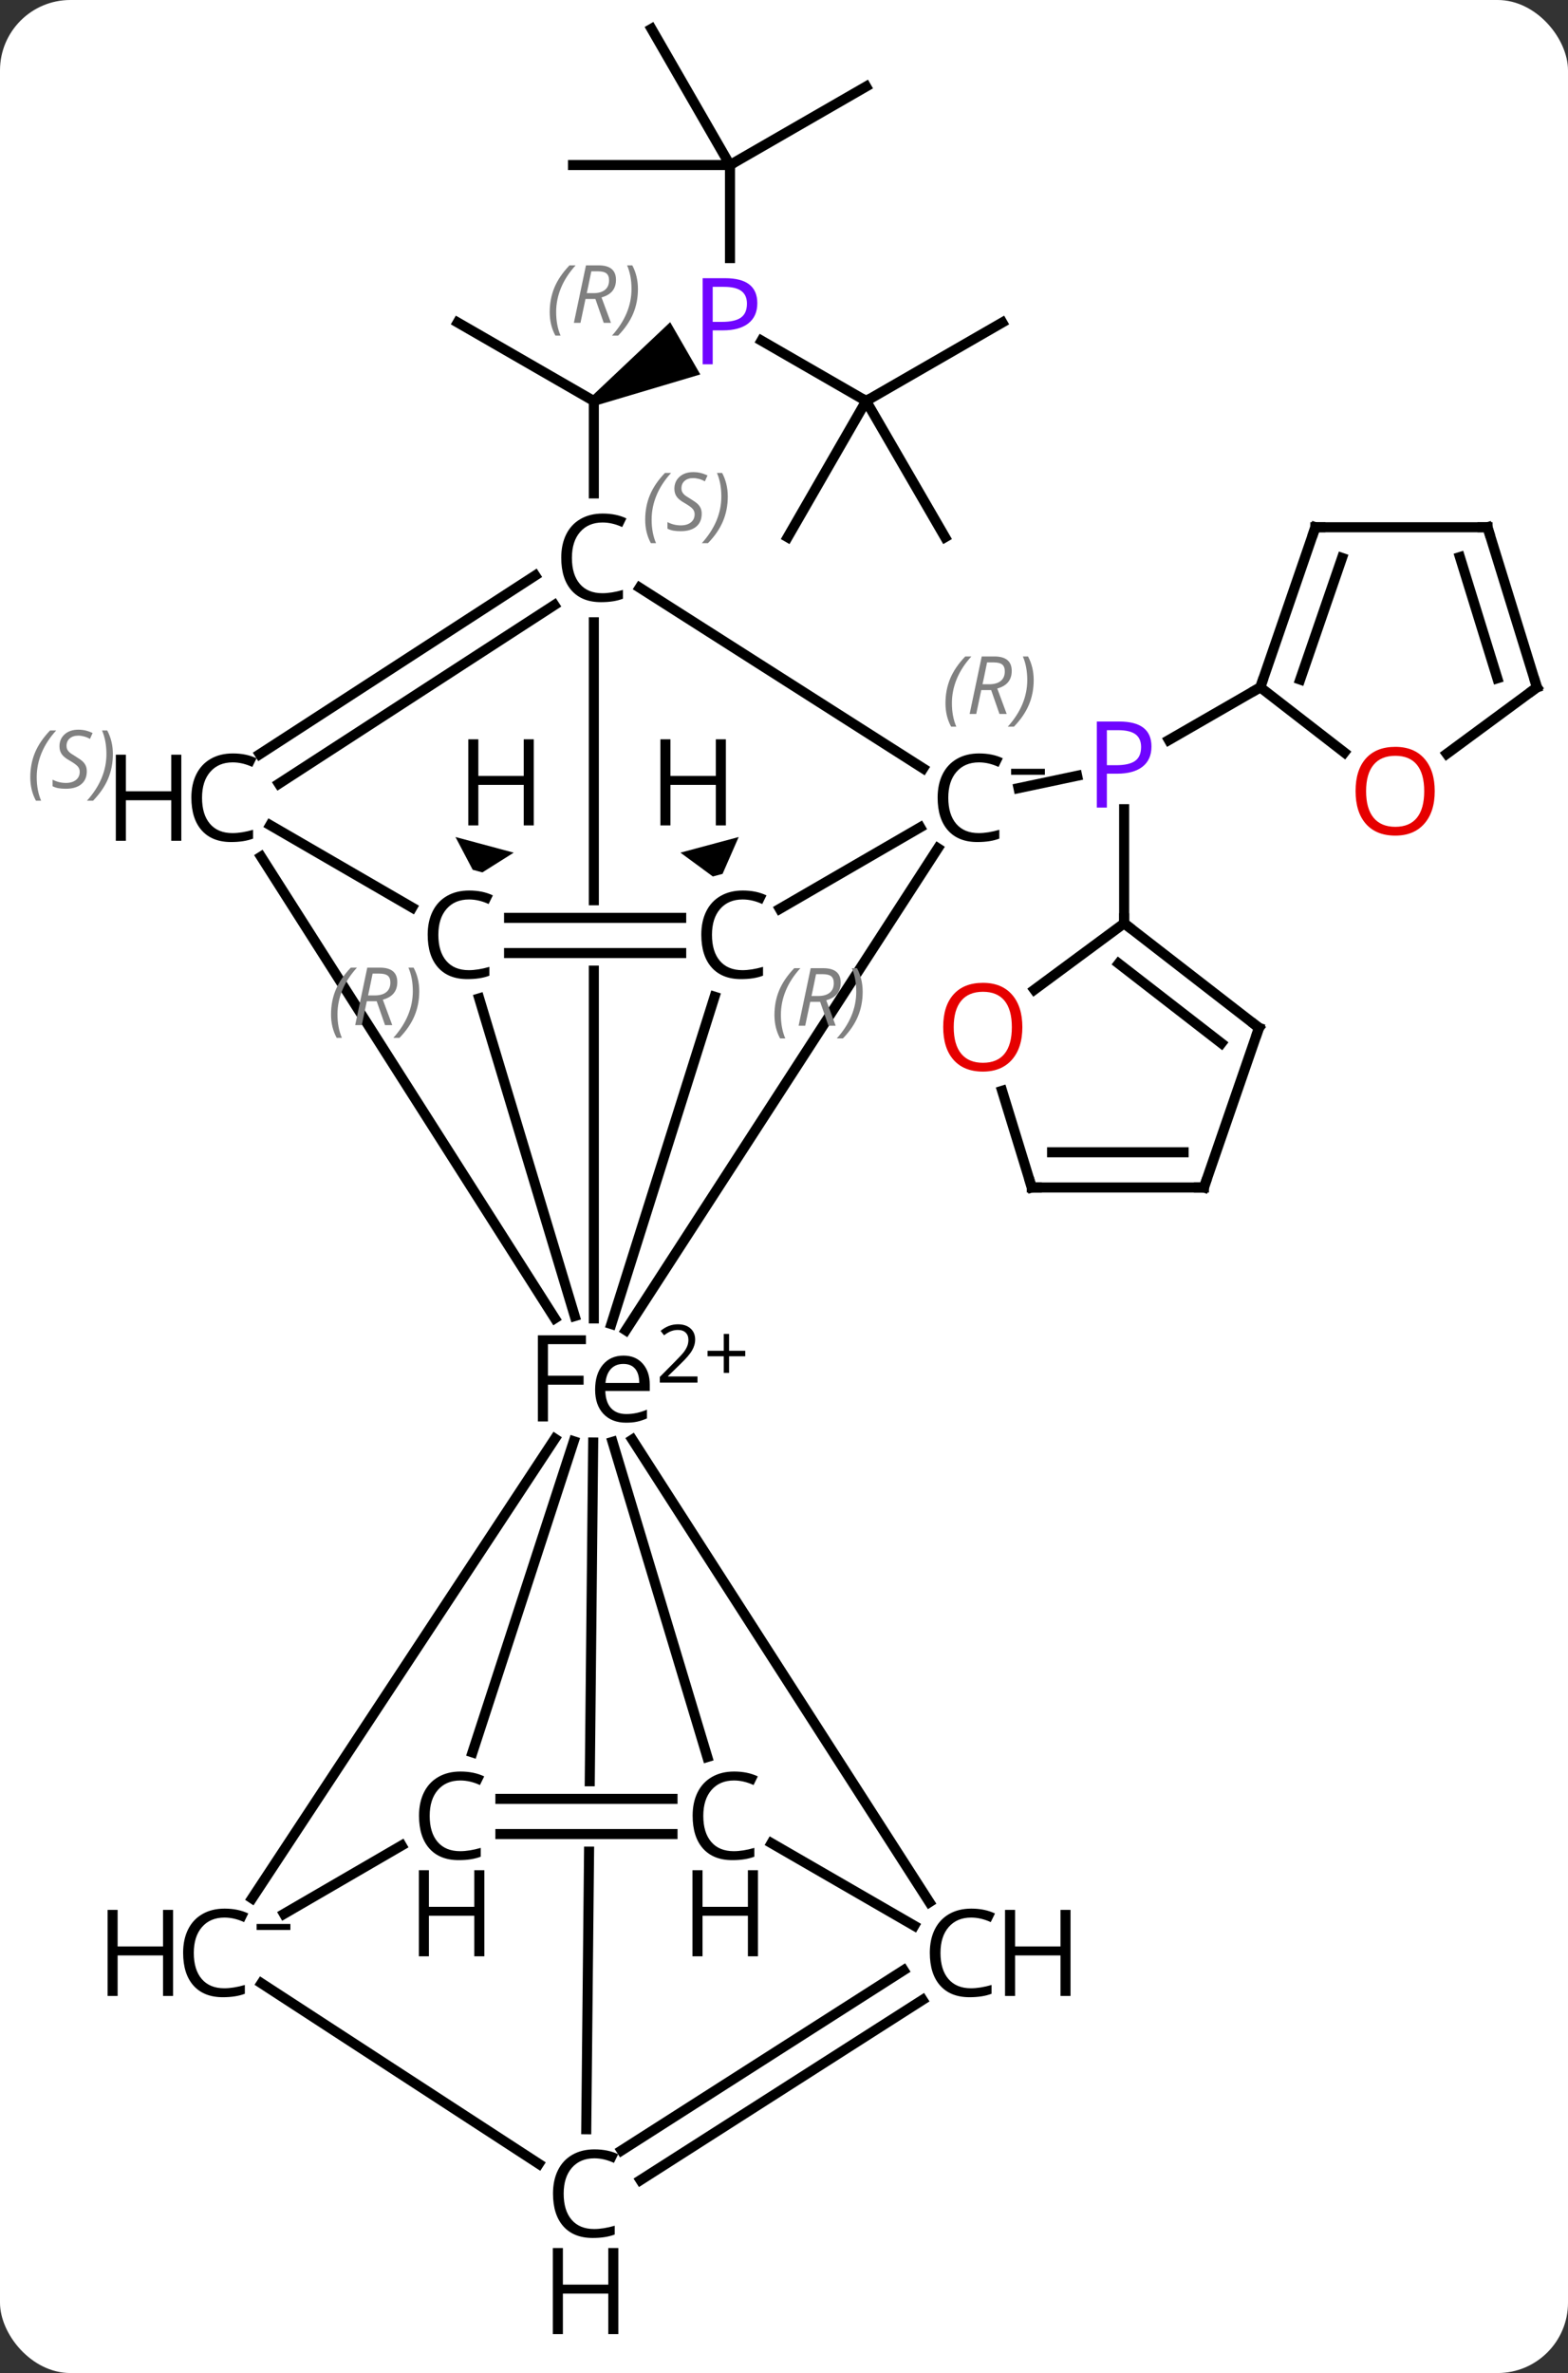 <svg width="156" viewBox="0 0 156 236" style="fill-opacity:1; color-rendering:auto; color-interpolation:auto; text-rendering:auto; stroke:black; stroke-linecap:square; stroke-miterlimit:10; shape-rendering:auto; stroke-opacity:1; fill:black; stroke-dasharray:none; font-weight:normal; stroke-width:1; font-family:'Open Sans'; font-style:normal; stroke-linejoin:miter; font-size:12; stroke-dashoffset:0; image-rendering:auto;" height="236" class="cas-substance-image" xmlns:xlink="http://www.w3.org/1999/xlink" xmlns="http://www.w3.org/2000/svg"><rect x="0" y="0" width="156" height="236" fill="#333333" stroke="none"/><svg class="cas-substance-single-component"><rect y="0" x="0" width="156" stroke="none" ry="7" rx="7" height="236" fill="white" class="cas-substance-group"/><svg y="0" x="0" width="156" viewBox="0 0 156 236" style="fill:black;" height="236" class="cas-substance-single-component-image"><svg><g><clipPath id="clipPath_859a735e7b1542d78326f7a6bae11e851" clipPathUnits="userSpaceOnUse"><path d="M-692.236 -528.969 L-692.236 -522.969 L-726.957 -522.969 L-726.957 -528.969 ZM-729.92 -567.208 L-729.92 -478.043 L-689.92 -478.043 L-689.92 -567.208 Z"/></clipPath><clipPath id="clipPath_859a735e7b1542d78326f7a6bae11e852" clipPathUnits="userSpaceOnUse"><path d="M-693.099 -441.351 L-693.099 -435.351 L-727.82 -435.351 L-727.82 -441.351 ZM-729.881 -485.745 L-730.777 -397.228 L-690.779 -396.823 L-689.883 -485.341 L-729.881 -485.745 Z"/></clipPath><g transform="translate(769,619)" style="text-rendering:geometricPrecision; color-rendering:optimizeQuality; color-interpolation:linearRGB; stroke-linecap:butt; image-rendering:optimizeQuality;"><line y2="-540.617" y1="-541.849" x2="-667.669" x1="-661.835" style="fill:none;"/><line y2="-550.645" y1="-545.403" x2="-643.613" x1="-652.708" style="fill:none;"/><line y2="-527.177" y1="-538.527" x2="-657.159" x1="-657.159" style="fill:none;"/><path style="stroke:none;" d="M-709.67 -578.685 L-710.17 -579.551 L-702.324 -586.96 L-699.327 -581.761 Z"/><line y2="-586.927" y1="-579.118" x2="-723.466" x1="-709.92" style="fill:none;"/><line y2="-569.927" y1="-579.118" x2="-709.92" x1="-709.92" style="fill:none;"/><line y2="-579.118" y1="-585.121" x2="-682.828" x1="-693.241" style="fill:none;"/><line y2="-602.587" y1="-593.333" x2="-696.374" x1="-696.374" style="fill:none;"/><line y2="-586.927" y1="-579.118" x2="-669.282" x1="-682.828" style="fill:none;"/><line y2="-565.572" y1="-579.118" x2="-674.976" x1="-682.828" style="fill:none;"/><line y2="-565.572" y1="-579.118" x2="-690.636" x1="-682.828" style="fill:none;"/><line y2="-610.395" y1="-602.587" x2="-682.828" x1="-696.374" style="fill:none;"/><line y2="-616.133" y1="-602.587" x2="-704.183" x1="-696.374" style="fill:none;"/><line y2="-602.587" y1="-602.587" x2="-711.991" x1="-696.374" style="fill:none;"/><line y2="-534.64" y1="-486.704" x2="-675.688" x1="-706.739" style="fill:none;"/><line y2="-557.114" y1="-487.88" x2="-709.92" x1="-709.92" style="fill:none; clip-path:url(#clipPath_859a735e7b1542d78326f7a6bae11e851);"/><line y2="-519.876" y1="-487.321" x2="-697.908" x1="-708.177" style="fill:none;"/><line y2="-533.805" y1="-487.887" x2="-743.029" x1="-713.799" style="fill:none;"/><line y2="-519.71" y1="-488.115" x2="-721.325" x1="-711.822" style="fill:none;"/><line y2="-430.204" y1="-475.92" x2="-743.923" x1="-713.792" style="fill:none;"/><line y2="-429.825" y1="-475.829" x2="-676.532" x1="-706.089" style="fill:none;"/><line y2="-444.263" y1="-475.605" x2="-698.628" x1="-708.058" style="fill:none;"/><line y2="-444.721" y1="-475.664" x2="-721.995" x1="-711.917" style="fill:none;"/><line y2="-407.244" y1="-475.543" x2="-710.674" x1="-709.984" style="fill:none; clip-path:url(#clipPath_859a735e7b1542d78326f7a6bae11e852);"/><line y2="-560.552" y1="-542.583" x2="-705.359" x1="-677.155" style="fill:none;"/><line y2="-528.617" y1="-536.718" x2="-691.419" x1="-677.447" style="fill:none;"/><line y2="-543.995" y1="-561.763" x2="-743.158" x1="-715.753" style="fill:none;"/><line y2="-541.059" y1="-558.826" x2="-741.255" x1="-713.849" style="fill:none;"/><line y2="-527.719" y1="-527.719" x2="-718.353" x1="-701.228" style="fill:none;"/><line y2="-524.219" y1="-524.219" x2="-718.353" x1="-701.228" style="fill:none;"/><line y2="-528.746" y1="-536.933" x2="-727.997" x1="-742.116" style="fill:none;"/><line y2="-435.463" y1="-428.663" x2="-729.042" x1="-740.747" style="fill:none;"/><line y2="-403.804" y1="-421.757" x2="-715.395" x1="-742.987" style="fill:none;"/><line y2="-435.691" y1="-427.488" x2="-692.244" x1="-678.045" style="fill:none;"/><line y2="-405.137" y1="-423.06" x2="-707.162" x1="-679.098" style="fill:none;"/><line y2="-402.187" y1="-420.111" x2="-705.278" x1="-677.214" style="fill:none;"/><line y2="-440.101" y1="-440.101" x2="-719.216" x1="-702.091" style="fill:none;"/><line y2="-436.601" y1="-436.601" x2="-719.216" x1="-702.091" style="fill:none;"/><line y2="-566.564" y1="-550.645" x2="-638.134" x1="-643.613" style="fill:none;"/><line y2="-563.515" y1="-551.417" x2="-635.482" x1="-639.646" style="fill:none;"/><line y2="-544.167" y1="-550.645" x2="-635.254" x1="-643.613" style="fill:none;"/><line y2="-566.564" y1="-566.564" x2="-621.008" x1="-638.134" style="fill:none;"/><line y2="-550.645" y1="-544.034" x2="-616.09" x1="-625.06" style="fill:none;"/><line y2="-550.645" y1="-566.564" x2="-616.09" x1="-621.008" style="fill:none;"/><line y2="-551.543" y1="-563.601" x2="-620.03" x1="-623.755" style="fill:none;"/><line y2="-516.78" y1="-527.177" x2="-643.743" x1="-657.159" style="fill:none;"/><line y2="-515.251" y1="-523.173" x2="-647.484" x1="-657.706" style="fill:none;"/><line y2="-520.573" y1="-527.177" x2="-666.092" x1="-657.159" style="fill:none;"/><line y2="-500.904" y1="-516.78" x2="-649.221" x1="-643.743" style="fill:none;"/><line y2="-500.904" y1="-510.517" x2="-666.348" x1="-669.3" style="fill:none;"/><line y2="-500.904" y1="-500.904" x2="-666.348" x1="-649.221" style="fill:none;"/><line y2="-504.404" y1="-504.404" x2="-664.328" x1="-651.242" style="fill:none;"/><path style="stroke:none;" d="M-697.112 -532.092 L-698.078 -531.833 L-701.303 -534.202 L-695.509 -535.759 Z"/><path style="stroke:none;" d="M-721.006 -532.24 L-721.971 -532.499 L-723.685 -535.759 L-717.89 -534.202 Z"/></g><g transform="translate(769,619)" style="fill:rgb(111,5,255); text-rendering:geometricPrecision; color-rendering:optimizeQuality; image-rendering:optimizeQuality; font-family:'Open Sans'; stroke:rgb(111,5,255); color-interpolation:linearRGB;"><path style="stroke:none;" d="M-654.441 -544.759 Q-654.441 -543.446 -655.331 -542.751 Q-656.222 -542.056 -657.862 -542.056 L-658.878 -542.056 L-658.878 -538.681 L-659.878 -538.681 L-659.878 -547.243 L-657.644 -547.243 Q-654.441 -547.243 -654.441 -544.759 ZM-658.878 -542.899 L-657.972 -542.899 Q-656.659 -542.899 -656.066 -543.329 Q-655.472 -543.759 -655.472 -544.712 Q-655.472 -545.556 -656.027 -545.97 Q-656.581 -546.384 -657.769 -546.384 L-658.878 -546.384 L-658.878 -542.899 Z"/></g><g transform="translate(769,619)" style="font-size:8.4px; fill:gray; text-rendering:geometricPrecision; image-rendering:optimizeQuality; color-rendering:optimizeQuality; font-family:'Open Sans'; font-style:italic; stroke:gray; color-interpolation:linearRGB;"><path style="stroke:none;" d="M-714.309 -587.954 Q-714.309 -589.282 -713.84 -590.407 Q-713.371 -591.532 -712.34 -592.61 L-711.731 -592.61 Q-712.699 -591.548 -713.184 -590.376 Q-713.668 -589.204 -713.668 -587.97 Q-713.668 -586.642 -713.231 -585.626 L-713.746 -585.626 Q-714.309 -586.657 -714.309 -587.954 ZM-710.749 -589.267 L-711.249 -586.892 L-711.905 -586.892 L-710.702 -592.61 L-709.452 -592.61 Q-707.717 -592.61 -707.717 -591.173 Q-707.717 -589.813 -709.155 -589.423 L-708.217 -586.892 L-708.936 -586.892 L-709.764 -589.267 L-710.749 -589.267 ZM-710.171 -592.017 Q-710.561 -590.095 -710.624 -589.845 L-709.967 -589.845 Q-709.217 -589.845 -708.811 -590.173 Q-708.405 -590.501 -708.405 -591.126 Q-708.405 -591.595 -708.663 -591.806 Q-708.921 -592.017 -709.514 -592.017 L-710.171 -592.017 ZM-705.532 -590.267 Q-705.532 -588.938 -706.008 -587.806 Q-706.485 -586.673 -707.5 -585.626 L-708.11 -585.626 Q-706.172 -587.782 -706.172 -590.267 Q-706.172 -591.595 -706.61 -592.61 L-706.094 -592.61 Q-705.532 -591.548 -705.532 -590.267 Z"/></g><g transform="translate(769,619)" style="fill:rgb(111,5,255); text-rendering:geometricPrecision; color-rendering:optimizeQuality; image-rendering:optimizeQuality; font-family:'Open Sans'; stroke:rgb(111,5,255); color-interpolation:linearRGB;"><path style="stroke:none;" d="M-693.655 -588.848 Q-693.655 -587.536 -694.546 -586.841 Q-695.437 -586.145 -697.077 -586.145 L-698.093 -586.145 L-698.093 -582.77 L-699.093 -582.77 L-699.093 -591.333 L-696.859 -591.333 Q-693.655 -591.333 -693.655 -588.848 ZM-698.093 -586.989 L-697.187 -586.989 Q-695.874 -586.989 -695.28 -587.419 Q-694.687 -587.848 -694.687 -588.802 Q-694.687 -589.645 -695.241 -590.059 Q-695.796 -590.473 -696.984 -590.473 L-698.093 -590.473 L-698.093 -586.989 Z"/><path style="fill:black; stroke:none;" d="M-714.486 -477.637 L-715.486 -477.637 L-715.486 -486.199 L-710.704 -486.199 L-710.704 -485.324 L-714.486 -485.324 L-714.486 -482.184 L-710.939 -482.184 L-710.939 -481.293 L-714.486 -481.293 L-714.486 -477.637 ZM-706.714 -477.512 Q-708.136 -477.512 -708.964 -478.387 Q-709.792 -479.262 -709.792 -480.793 Q-709.792 -482.356 -709.027 -483.27 Q-708.261 -484.184 -706.964 -484.184 Q-705.761 -484.184 -705.058 -483.387 Q-704.355 -482.59 -704.355 -481.293 L-704.355 -480.668 L-708.777 -480.668 Q-708.745 -479.543 -708.206 -478.957 Q-707.667 -478.371 -706.683 -478.371 Q-705.652 -478.371 -704.636 -478.809 L-704.636 -477.934 Q-705.152 -477.715 -705.613 -477.613 Q-706.073 -477.512 -706.714 -477.512 ZM-706.98 -483.356 Q-707.761 -483.356 -708.222 -482.856 Q-708.683 -482.356 -708.761 -481.465 L-705.402 -481.465 Q-705.402 -482.387 -705.808 -482.871 Q-706.214 -483.356 -706.98 -483.356 Z"/><path style="fill:black; stroke:none;" d="M-699.605 -481.501 L-703.355 -481.501 L-703.355 -482.063 L-701.855 -483.579 Q-701.167 -484.267 -700.948 -484.563 Q-700.73 -484.86 -700.62 -485.142 Q-700.511 -485.423 -700.511 -485.751 Q-700.511 -486.204 -700.784 -486.47 Q-701.058 -486.735 -701.558 -486.735 Q-701.902 -486.735 -702.222 -486.618 Q-702.542 -486.501 -702.933 -486.204 L-703.277 -486.642 Q-702.495 -487.298 -701.558 -487.298 Q-700.761 -487.298 -700.3 -486.884 Q-699.839 -486.47 -699.839 -485.782 Q-699.839 -485.235 -700.144 -484.704 Q-700.448 -484.173 -701.292 -483.36 L-702.542 -482.142 L-702.542 -482.11 L-699.605 -482.11 L-699.605 -481.501 Z"/><path style="fill:black; stroke:none;" d="M-696.464 -484.665 L-694.855 -484.665 L-694.855 -484.118 L-696.464 -484.118 L-696.464 -482.462 L-696.995 -482.462 L-696.995 -484.118 L-698.605 -484.118 L-698.605 -484.665 L-696.995 -484.665 L-696.995 -486.337 L-696.464 -486.337 L-696.464 -484.665 Z"/><path style="fill:black; stroke:none;" d="M-671.607 -543.18 Q-673.013 -543.18 -673.834 -542.242 Q-674.654 -541.305 -674.654 -539.664 Q-674.654 -537.992 -673.865 -537.07 Q-673.076 -536.148 -671.623 -536.148 Q-670.716 -536.148 -669.576 -536.476 L-669.576 -535.601 Q-670.466 -535.258 -671.763 -535.258 Q-673.654 -535.258 -674.685 -536.414 Q-675.716 -537.57 -675.716 -539.68 Q-675.716 -541.008 -675.224 -542 Q-674.732 -542.992 -673.795 -543.531 Q-672.857 -544.07 -671.591 -544.07 Q-670.248 -544.07 -669.232 -543.586 L-669.654 -542.726 Q-670.638 -543.18 -671.607 -543.18 Z"/><path style="fill:black; stroke:none;" d="M-668.404 -541.948 L-668.404 -542.542 L-665.045 -542.542 L-665.045 -541.948 L-668.404 -541.948 Z"/></g><g transform="translate(769,619)" style="font-size:8.4px; fill:gray; text-rendering:geometricPrecision; image-rendering:optimizeQuality; color-rendering:optimizeQuality; font-family:'Open Sans'; font-style:italic; stroke:gray; color-interpolation:linearRGB;"><path style="stroke:none;" d="M-674.935 -549.059 Q-674.935 -550.387 -674.467 -551.512 Q-673.998 -552.637 -672.967 -553.715 L-672.357 -553.715 Q-673.326 -552.653 -673.81 -551.481 Q-674.295 -550.309 -674.295 -549.074 Q-674.295 -547.746 -673.857 -546.731 L-674.373 -546.731 Q-674.935 -547.762 -674.935 -549.059 ZM-671.375 -550.371 L-671.875 -547.996 L-672.532 -547.996 L-671.328 -553.715 L-670.078 -553.715 Q-668.344 -553.715 -668.344 -552.278 Q-668.344 -550.918 -669.782 -550.528 L-668.844 -547.996 L-669.563 -547.996 L-670.391 -550.371 L-671.375 -550.371 ZM-670.797 -553.121 Q-671.188 -551.199 -671.25 -550.949 L-670.594 -550.949 Q-669.844 -550.949 -669.438 -551.278 Q-669.032 -551.606 -669.032 -552.231 Q-669.032 -552.699 -669.289 -552.91 Q-669.547 -553.121 -670.141 -553.121 L-670.797 -553.121 ZM-666.158 -551.371 Q-666.158 -550.043 -666.635 -548.91 Q-667.111 -547.778 -668.127 -546.731 L-668.736 -546.731 Q-666.799 -548.887 -666.799 -551.371 Q-666.799 -552.699 -667.236 -553.715 L-666.721 -553.715 Q-666.158 -552.653 -666.158 -551.371 Z"/></g><g transform="translate(769,619)" style="text-rendering:geometricPrecision; font-family:'Open Sans'; color-interpolation:linearRGB; color-rendering:optimizeQuality; image-rendering:optimizeQuality;"><path style="stroke:none;" d="M-709.053 -567.036 Q-710.459 -567.036 -711.28 -566.099 Q-712.1 -565.161 -712.1 -563.521 Q-712.1 -561.849 -711.311 -560.927 Q-710.522 -560.005 -709.069 -560.005 Q-708.162 -560.005 -707.022 -560.333 L-707.022 -559.458 Q-707.912 -559.114 -709.209 -559.114 Q-711.1 -559.114 -712.131 -560.271 Q-713.162 -561.427 -713.162 -563.536 Q-713.162 -564.864 -712.67 -565.857 Q-712.178 -566.849 -711.24 -567.388 Q-710.303 -567.927 -709.037 -567.927 Q-707.694 -567.927 -706.678 -567.443 L-707.1 -566.583 Q-708.084 -567.036 -709.053 -567.036 Z"/></g><g transform="translate(769,619)" style="font-size:8.4px; fill:gray; text-rendering:geometricPrecision; image-rendering:optimizeQuality; color-rendering:optimizeQuality; font-family:'Open Sans'; font-style:italic; stroke:gray; color-interpolation:linearRGB;"><path style="stroke:none;" d="M-704.81 -567.312 Q-704.81 -568.641 -704.341 -569.766 Q-703.873 -570.891 -702.841 -571.969 L-702.232 -571.969 Q-703.201 -570.906 -703.685 -569.734 Q-704.169 -568.562 -704.169 -567.328 Q-704.169 -566 -703.732 -564.984 L-704.248 -564.984 Q-704.81 -566.016 -704.81 -567.312 ZM-699.188 -567.906 Q-699.188 -567.078 -699.734 -566.625 Q-700.281 -566.172 -701.281 -566.172 Q-701.688 -566.172 -702 -566.226 Q-702.313 -566.281 -702.594 -566.422 L-702.594 -567.078 Q-701.969 -566.75 -701.266 -566.75 Q-700.641 -566.75 -700.266 -567.047 Q-699.891 -567.344 -699.891 -567.859 Q-699.891 -568.172 -700.094 -568.398 Q-700.297 -568.625 -700.859 -568.953 Q-701.453 -569.281 -701.68 -569.609 Q-701.906 -569.937 -701.906 -570.391 Q-701.906 -571.125 -701.391 -571.586 Q-700.875 -572.047 -700.031 -572.047 Q-699.656 -572.047 -699.32 -571.969 Q-698.984 -571.891 -698.609 -571.719 L-698.875 -571.125 Q-699.125 -571.281 -699.445 -571.367 Q-699.766 -571.453 -700.031 -571.453 Q-700.563 -571.453 -700.883 -571.18 Q-701.203 -570.906 -701.203 -570.437 Q-701.203 -570.234 -701.133 -570.086 Q-701.063 -569.937 -700.922 -569.805 Q-700.781 -569.672 -700.359 -569.422 Q-699.797 -569.078 -699.594 -568.883 Q-699.391 -568.687 -699.289 -568.453 Q-699.188 -568.219 -699.188 -567.906 ZM-696.593 -569.625 Q-696.593 -568.297 -697.07 -567.164 Q-697.546 -566.031 -698.562 -564.984 L-699.171 -564.984 Q-697.234 -567.141 -697.234 -569.625 Q-697.234 -570.953 -697.671 -571.969 L-697.156 -571.969 Q-696.593 -570.906 -696.593 -569.625 Z"/></g><g transform="translate(769,619)" style="text-rendering:geometricPrecision; font-family:'Open Sans'; color-interpolation:linearRGB; color-rendering:optimizeQuality; image-rendering:optimizeQuality;"><path style="stroke:none;" d="M-695.119 -529.547 Q-696.525 -529.547 -697.345 -528.61 Q-698.165 -527.672 -698.165 -526.032 Q-698.165 -524.36 -697.376 -523.438 Q-696.587 -522.516 -695.134 -522.516 Q-694.228 -522.516 -693.087 -522.844 L-693.087 -521.969 Q-693.978 -521.625 -695.275 -521.625 Q-697.165 -521.625 -698.197 -522.782 Q-699.228 -523.938 -699.228 -526.047 Q-699.228 -527.375 -698.736 -528.368 Q-698.244 -529.36 -697.306 -529.899 Q-696.369 -530.438 -695.103 -530.438 Q-693.759 -530.438 -692.744 -529.953 L-693.165 -529.094 Q-694.15 -529.547 -695.119 -529.547 Z"/></g><g transform="translate(769,619)" style="font-size:8.4px; fill:gray; text-rendering:geometricPrecision; image-rendering:optimizeQuality; color-rendering:optimizeQuality; font-family:'Open Sans'; font-style:italic; stroke:gray; color-interpolation:linearRGB;"><path style="stroke:none;" d="M-691.95 -518.056 Q-691.95 -519.384 -691.481 -520.509 Q-691.012 -521.634 -689.981 -522.712 L-689.372 -522.712 Q-690.341 -521.649 -690.825 -520.477 Q-691.309 -519.306 -691.309 -518.071 Q-691.309 -516.743 -690.872 -515.727 L-691.387 -515.727 Q-691.95 -516.759 -691.95 -518.056 ZM-688.39 -519.368 L-688.89 -516.993 L-689.546 -516.993 L-688.343 -522.712 L-687.093 -522.712 Q-685.359 -522.712 -685.359 -521.274 Q-685.359 -519.915 -686.796 -519.524 L-685.859 -516.993 L-686.577 -516.993 L-687.405 -519.368 L-688.39 -519.368 ZM-687.812 -522.118 Q-688.202 -520.196 -688.265 -519.946 L-687.609 -519.946 Q-686.859 -519.946 -686.452 -520.274 Q-686.046 -520.602 -686.046 -521.227 Q-686.046 -521.696 -686.304 -521.907 Q-686.562 -522.118 -687.155 -522.118 L-687.812 -522.118 ZM-683.173 -520.368 Q-683.173 -519.04 -683.649 -517.907 Q-684.126 -516.774 -685.141 -515.727 L-685.751 -515.727 Q-683.813 -517.884 -683.813 -520.368 Q-683.813 -521.696 -684.251 -522.712 L-683.735 -522.712 Q-683.173 -521.649 -683.173 -520.368 Z"/></g><g transform="translate(769,619)" style="text-rendering:geometricPrecision; font-family:'Open Sans'; color-interpolation:linearRGB; color-rendering:optimizeQuality; image-rendering:optimizeQuality;"><path style="stroke:none;" d="M-745.852 -543.18 Q-747.258 -543.18 -748.078 -542.242 Q-748.899 -541.305 -748.899 -539.664 Q-748.899 -537.992 -748.11 -537.07 Q-747.321 -536.148 -745.868 -536.148 Q-744.961 -536.148 -743.821 -536.476 L-743.821 -535.601 Q-744.711 -535.258 -746.008 -535.258 Q-747.899 -535.258 -748.93 -536.414 Q-749.961 -537.57 -749.961 -539.68 Q-749.961 -541.008 -749.469 -542 Q-748.977 -542.992 -748.039 -543.531 Q-747.102 -544.07 -745.836 -544.07 Q-744.493 -544.07 -743.477 -543.586 L-743.899 -542.726 Q-744.883 -543.18 -745.852 -543.18 Z"/><path style="stroke:none;" d="M-750.961 -535.383 L-751.961 -535.383 L-751.961 -539.414 L-756.477 -539.414 L-756.477 -535.383 L-757.477 -535.383 L-757.477 -543.945 L-756.477 -543.945 L-756.477 -540.305 L-751.961 -540.305 L-751.961 -543.945 L-750.961 -543.945 L-750.961 -535.383 Z"/></g><g transform="translate(769,619)" style="font-size:8.4px; fill:gray; text-rendering:geometricPrecision; image-rendering:optimizeQuality; color-rendering:optimizeQuality; font-family:'Open Sans'; font-style:italic; stroke:gray; color-interpolation:linearRGB;"><path style="stroke:none;" d="M-765.987 -541.699 Q-765.987 -543.027 -765.519 -544.152 Q-765.05 -545.277 -764.019 -546.355 L-763.409 -546.355 Q-764.378 -545.293 -764.862 -544.121 Q-765.347 -542.949 -765.347 -541.715 Q-765.347 -540.386 -764.909 -539.371 L-765.425 -539.371 Q-765.987 -540.402 -765.987 -541.699 ZM-760.365 -542.293 Q-760.365 -541.465 -760.912 -541.011 Q-761.458 -540.558 -762.458 -540.558 Q-762.865 -540.558 -763.177 -540.613 Q-763.49 -540.668 -763.771 -540.808 L-763.771 -541.465 Q-763.146 -541.136 -762.443 -541.136 Q-761.818 -541.136 -761.443 -541.433 Q-761.068 -541.73 -761.068 -542.246 Q-761.068 -542.558 -761.271 -542.785 Q-761.474 -543.011 -762.037 -543.34 Q-762.63 -543.668 -762.857 -543.996 Q-763.083 -544.324 -763.083 -544.777 Q-763.083 -545.511 -762.568 -545.972 Q-762.052 -546.433 -761.208 -546.433 Q-760.833 -546.433 -760.498 -546.355 Q-760.162 -546.277 -759.787 -546.105 L-760.052 -545.511 Q-760.302 -545.668 -760.623 -545.754 Q-760.943 -545.84 -761.208 -545.84 Q-761.74 -545.84 -762.06 -545.566 Q-762.38 -545.293 -762.38 -544.824 Q-762.38 -544.621 -762.31 -544.472 Q-762.24 -544.324 -762.099 -544.191 Q-761.958 -544.058 -761.537 -543.808 Q-760.974 -543.465 -760.771 -543.269 Q-760.568 -543.074 -760.466 -542.84 Q-760.365 -542.605 -760.365 -542.293 ZM-757.77 -544.011 Q-757.77 -542.683 -758.247 -541.551 Q-758.723 -540.418 -759.739 -539.371 L-760.348 -539.371 Q-758.411 -541.527 -758.411 -544.011 Q-758.411 -545.34 -758.848 -546.355 L-758.333 -546.355 Q-757.77 -545.293 -757.77 -544.011 Z"/></g><g transform="translate(769,619)" style="text-rendering:geometricPrecision; font-family:'Open Sans'; color-interpolation:linearRGB; color-rendering:optimizeQuality; image-rendering:optimizeQuality;"><path style="stroke:none;" d="M-722.34 -529.547 Q-723.747 -529.547 -724.567 -528.61 Q-725.387 -527.672 -725.387 -526.032 Q-725.387 -524.36 -724.598 -523.438 Q-723.809 -522.516 -722.356 -522.516 Q-721.45 -522.516 -720.309 -522.844 L-720.309 -521.969 Q-721.2 -521.625 -722.497 -521.625 Q-724.387 -521.625 -725.418 -522.782 Q-726.45 -523.938 -726.45 -526.047 Q-726.45 -527.375 -725.957 -528.368 Q-725.465 -529.36 -724.528 -529.899 Q-723.59 -530.438 -722.325 -530.438 Q-720.981 -530.438 -719.965 -529.953 L-720.387 -529.094 Q-721.372 -529.547 -722.34 -529.547 Z"/></g><g transform="translate(769,619)" style="font-size:8.4px; fill:gray; text-rendering:geometricPrecision; image-rendering:optimizeQuality; color-rendering:optimizeQuality; font-family:'Open Sans'; font-style:italic; stroke:gray; color-interpolation:linearRGB;"><path style="stroke:none;" d="M-736.066 -518.112 Q-736.066 -519.44 -735.597 -520.565 Q-735.128 -521.69 -734.097 -522.768 L-733.487 -522.768 Q-734.456 -521.706 -734.941 -520.534 Q-735.425 -519.362 -735.425 -518.128 Q-735.425 -516.8 -734.987 -515.784 L-735.503 -515.784 Q-736.066 -516.815 -736.066 -518.112 ZM-732.506 -519.425 L-733.006 -517.05 L-733.662 -517.05 L-732.459 -522.768 L-731.209 -522.768 Q-729.474 -522.768 -729.474 -521.331 Q-729.474 -519.971 -730.912 -519.581 L-729.974 -517.05 L-730.693 -517.05 L-731.521 -519.425 L-732.506 -519.425 ZM-731.928 -522.175 Q-732.318 -520.253 -732.381 -520.003 L-731.724 -520.003 Q-730.974 -520.003 -730.568 -520.331 Q-730.162 -520.659 -730.162 -521.284 Q-730.162 -521.753 -730.42 -521.964 Q-730.678 -522.175 -731.271 -522.175 L-731.928 -522.175 ZM-727.288 -520.425 Q-727.288 -519.096 -727.765 -517.964 Q-728.241 -516.831 -729.257 -515.784 L-729.866 -515.784 Q-727.929 -517.94 -727.929 -520.425 Q-727.929 -521.753 -728.366 -522.768 L-727.851 -522.768 Q-727.288 -521.706 -727.288 -520.425 Z"/></g><g transform="translate(769,619)" style="text-rendering:geometricPrecision; font-family:'Open Sans'; color-interpolation:linearRGB; color-rendering:optimizeQuality; image-rendering:optimizeQuality;"><path style="stroke:none;" d="M-746.672 -428.296 Q-748.078 -428.296 -748.898 -427.359 Q-749.718 -426.421 -749.718 -424.781 Q-749.718 -423.109 -748.929 -422.187 Q-748.14 -421.265 -746.687 -421.265 Q-745.781 -421.265 -744.64 -421.593 L-744.64 -420.718 Q-745.531 -420.375 -746.828 -420.375 Q-748.718 -420.375 -749.75 -421.531 Q-750.781 -422.687 -750.781 -424.796 Q-750.781 -426.125 -750.289 -427.117 Q-749.797 -428.109 -748.859 -428.648 Q-747.922 -429.187 -746.656 -429.187 Q-745.312 -429.187 -744.297 -428.703 L-744.718 -427.843 Q-745.703 -428.296 -746.672 -428.296 Z"/><path style="stroke:none;" d="M-751.781 -420.5 L-752.781 -420.5 L-752.781 -424.531 L-757.297 -424.531 L-757.297 -420.5 L-758.297 -420.5 L-758.297 -429.062 L-757.297 -429.062 L-757.297 -425.421 L-752.781 -425.421 L-752.781 -429.062 L-751.781 -429.062 L-751.781 -420.5 Z"/><path style="stroke:none;" d="M-743.468 -427.065 L-743.468 -427.659 L-740.109 -427.659 L-740.109 -427.065 L-743.468 -427.065 Z"/><path style="stroke:none;" d="M-672.384 -428.296 Q-673.79 -428.296 -674.61 -427.359 Q-675.431 -426.421 -675.431 -424.781 Q-675.431 -423.109 -674.641 -422.187 Q-673.852 -421.265 -672.399 -421.265 Q-671.493 -421.265 -670.352 -421.593 L-670.352 -420.718 Q-671.243 -420.375 -672.54 -420.375 Q-674.431 -420.375 -675.462 -421.531 Q-676.493 -422.687 -676.493 -424.796 Q-676.493 -426.125 -676.001 -427.117 Q-675.509 -428.109 -674.571 -428.648 Q-673.634 -429.187 -672.368 -429.187 Q-671.024 -429.187 -670.009 -428.703 L-670.431 -427.843 Q-671.415 -428.296 -672.384 -428.296 Z"/><path style="stroke:none;" d="M-662.493 -420.5 L-663.493 -420.5 L-663.493 -424.531 L-668.009 -424.531 L-668.009 -420.5 L-669.009 -420.5 L-669.009 -429.062 L-668.009 -429.062 L-668.009 -425.421 L-663.493 -425.421 L-663.493 -429.062 L-662.493 -429.062 L-662.493 -420.5 Z"/><path style="stroke:none;" d="M-695.981 -441.929 Q-697.388 -441.929 -698.208 -440.991 Q-699.028 -440.054 -699.028 -438.413 Q-699.028 -436.741 -698.239 -435.82 Q-697.45 -434.898 -695.997 -434.898 Q-695.091 -434.898 -693.95 -435.226 L-693.95 -434.351 Q-694.841 -434.007 -696.138 -434.007 Q-698.028 -434.007 -699.06 -435.163 Q-700.091 -436.32 -700.091 -438.429 Q-700.091 -439.757 -699.599 -440.749 Q-699.106 -441.741 -698.169 -442.28 Q-697.231 -442.82 -695.966 -442.82 Q-694.622 -442.82 -693.606 -442.335 L-694.028 -441.476 Q-695.013 -441.929 -695.981 -441.929 Z"/><path style="stroke:none;" d="M-693.591 -424.445 L-694.591 -424.445 L-694.591 -428.476 L-699.106 -428.476 L-699.106 -424.445 L-700.106 -424.445 L-700.106 -433.007 L-699.106 -433.007 L-699.106 -429.366 L-694.591 -429.366 L-694.591 -433.007 L-693.591 -433.007 L-693.591 -424.445 Z"/><path style="stroke:none;" d="M-723.203 -441.929 Q-724.609 -441.929 -725.43 -440.991 Q-726.25 -440.054 -726.25 -438.413 Q-726.25 -436.741 -725.461 -435.82 Q-724.672 -434.898 -723.219 -434.898 Q-722.312 -434.898 -721.172 -435.226 L-721.172 -434.351 Q-722.062 -434.007 -723.359 -434.007 Q-725.25 -434.007 -726.281 -435.163 Q-727.312 -436.32 -727.312 -438.429 Q-727.312 -439.757 -726.82 -440.749 Q-726.328 -441.741 -725.391 -442.28 Q-724.453 -442.82 -723.188 -442.82 Q-721.844 -442.82 -720.828 -442.335 L-721.25 -441.476 Q-722.234 -441.929 -723.203 -441.929 Z"/><path style="stroke:none;" d="M-720.812 -424.445 L-721.812 -424.445 L-721.812 -428.476 L-726.328 -428.476 L-726.328 -424.445 L-727.328 -424.445 L-727.328 -433.007 L-726.328 -433.007 L-726.328 -429.366 L-721.812 -429.366 L-721.812 -433.007 L-720.812 -433.007 L-720.812 -424.445 Z"/><path style="stroke:none;" d="M-709.873 -404.353 Q-711.279 -404.353 -712.099 -403.416 Q-712.92 -402.478 -712.92 -400.838 Q-712.92 -399.166 -712.131 -398.244 Q-711.341 -397.322 -709.888 -397.322 Q-708.982 -397.322 -707.841 -397.65 L-707.841 -396.775 Q-708.732 -396.432 -710.029 -396.432 Q-711.92 -396.432 -712.951 -397.588 Q-713.982 -398.744 -713.982 -400.853 Q-713.982 -402.182 -713.49 -403.174 Q-712.998 -404.166 -712.06 -404.705 Q-711.123 -405.244 -709.857 -405.244 Q-708.513 -405.244 -707.498 -404.76 L-707.92 -403.9 Q-708.904 -404.353 -709.873 -404.353 Z"/><path style="stroke:none;" d="M-707.482 -386.869 L-708.482 -386.869 L-708.482 -390.9 L-712.998 -390.9 L-712.998 -386.869 L-713.998 -386.869 L-713.998 -395.432 L-712.998 -395.432 L-712.998 -391.791 L-708.482 -391.791 L-708.482 -395.432 L-707.482 -395.432 L-707.482 -386.869 Z"/><path style="fill:none; stroke-miterlimit:5; stroke-linecap:butt;" d="M-643.451 -551.118 L-643.613 -550.645 L-644.046 -550.396"/><path style="fill:none; stroke-miterlimit:5; stroke-linecap:butt;" d="M-638.297 -566.092 L-638.134 -566.564 L-637.634 -566.564"/></g><g transform="translate(769,619)" style="stroke-linecap:butt; fill:rgb(230,0,0); text-rendering:geometricPrecision; color-rendering:optimizeQuality; image-rendering:optimizeQuality; font-family:'Open Sans'; stroke:rgb(230,0,0); color-interpolation:linearRGB; stroke-miterlimit:5;"><path style="stroke:none;" d="M-626.259 -540.319 Q-626.259 -538.256 -627.298 -537.077 Q-628.337 -535.897 -630.181 -535.897 Q-632.072 -535.897 -633.103 -537.061 Q-634.134 -538.225 -634.134 -540.335 Q-634.134 -542.428 -633.103 -543.577 Q-632.072 -544.725 -630.181 -544.725 Q-628.322 -544.725 -627.29 -543.553 Q-626.259 -542.381 -626.259 -540.319 ZM-633.087 -540.319 Q-633.087 -538.585 -632.345 -537.678 Q-631.603 -536.772 -630.181 -536.772 Q-628.759 -536.772 -628.033 -537.67 Q-627.306 -538.569 -627.306 -540.319 Q-627.306 -542.053 -628.033 -542.944 Q-628.759 -543.835 -630.181 -543.835 Q-631.603 -543.835 -632.345 -542.936 Q-633.087 -542.038 -633.087 -540.319 Z"/><path style="fill:none; stroke:black;" d="M-621.508 -566.564 L-621.008 -566.564 L-620.86 -566.087"/><path style="fill:none; stroke:black;" d="M-616.492 -550.349 L-616.09 -550.645 L-616.237 -551.123"/><path style="fill:none; stroke:black;" d="M-656.764 -526.871 L-657.159 -527.177 L-657.159 -527.677"/><path style="fill:none; stroke:black;" d="M-644.138 -517.086 L-643.743 -516.78 L-643.906 -516.308"/><path style="stroke:none;" d="M-667.286 -516.851 Q-667.286 -514.788 -668.325 -513.608 Q-669.364 -512.429 -671.207 -512.429 Q-673.098 -512.429 -674.129 -513.593 Q-675.161 -514.757 -675.161 -516.866 Q-675.161 -518.96 -674.129 -520.108 Q-673.098 -521.257 -671.207 -521.257 Q-669.348 -521.257 -668.317 -520.085 Q-667.286 -518.913 -667.286 -516.851 ZM-674.114 -516.851 Q-674.114 -515.116 -673.372 -514.21 Q-672.629 -513.304 -671.207 -513.304 Q-669.786 -513.304 -669.059 -514.202 Q-668.332 -515.101 -668.332 -516.851 Q-668.332 -518.585 -669.059 -519.476 Q-669.786 -520.366 -671.207 -520.366 Q-672.629 -520.366 -673.372 -519.468 Q-674.114 -518.569 -674.114 -516.851 Z"/><path style="fill:none; stroke:black;" d="M-649.058 -501.377 L-649.221 -500.904 L-649.721 -500.904"/><path style="fill:none; stroke:black;" d="M-666.495 -501.382 L-666.348 -500.904 L-665.848 -500.904"/><path style="fill:black; stroke:none;" d="M-696.783 -536.912 L-697.783 -536.912 L-697.783 -540.943 L-702.299 -540.943 L-702.299 -536.912 L-703.299 -536.912 L-703.299 -545.475 L-702.299 -545.475 L-702.299 -541.834 L-697.783 -541.834 L-697.783 -545.475 L-696.783 -545.475 L-696.783 -536.912 Z"/><path style="fill:black; stroke:none;" d="M-715.894 -536.912 L-716.894 -536.912 L-716.894 -540.943 L-721.41 -540.943 L-721.41 -536.912 L-722.41 -536.912 L-722.41 -545.475 L-721.41 -545.475 L-721.41 -541.834 L-716.894 -541.834 L-716.894 -545.475 L-715.894 -545.475 L-715.894 -536.912 Z"/></g></g></svg></svg></svg></svg>